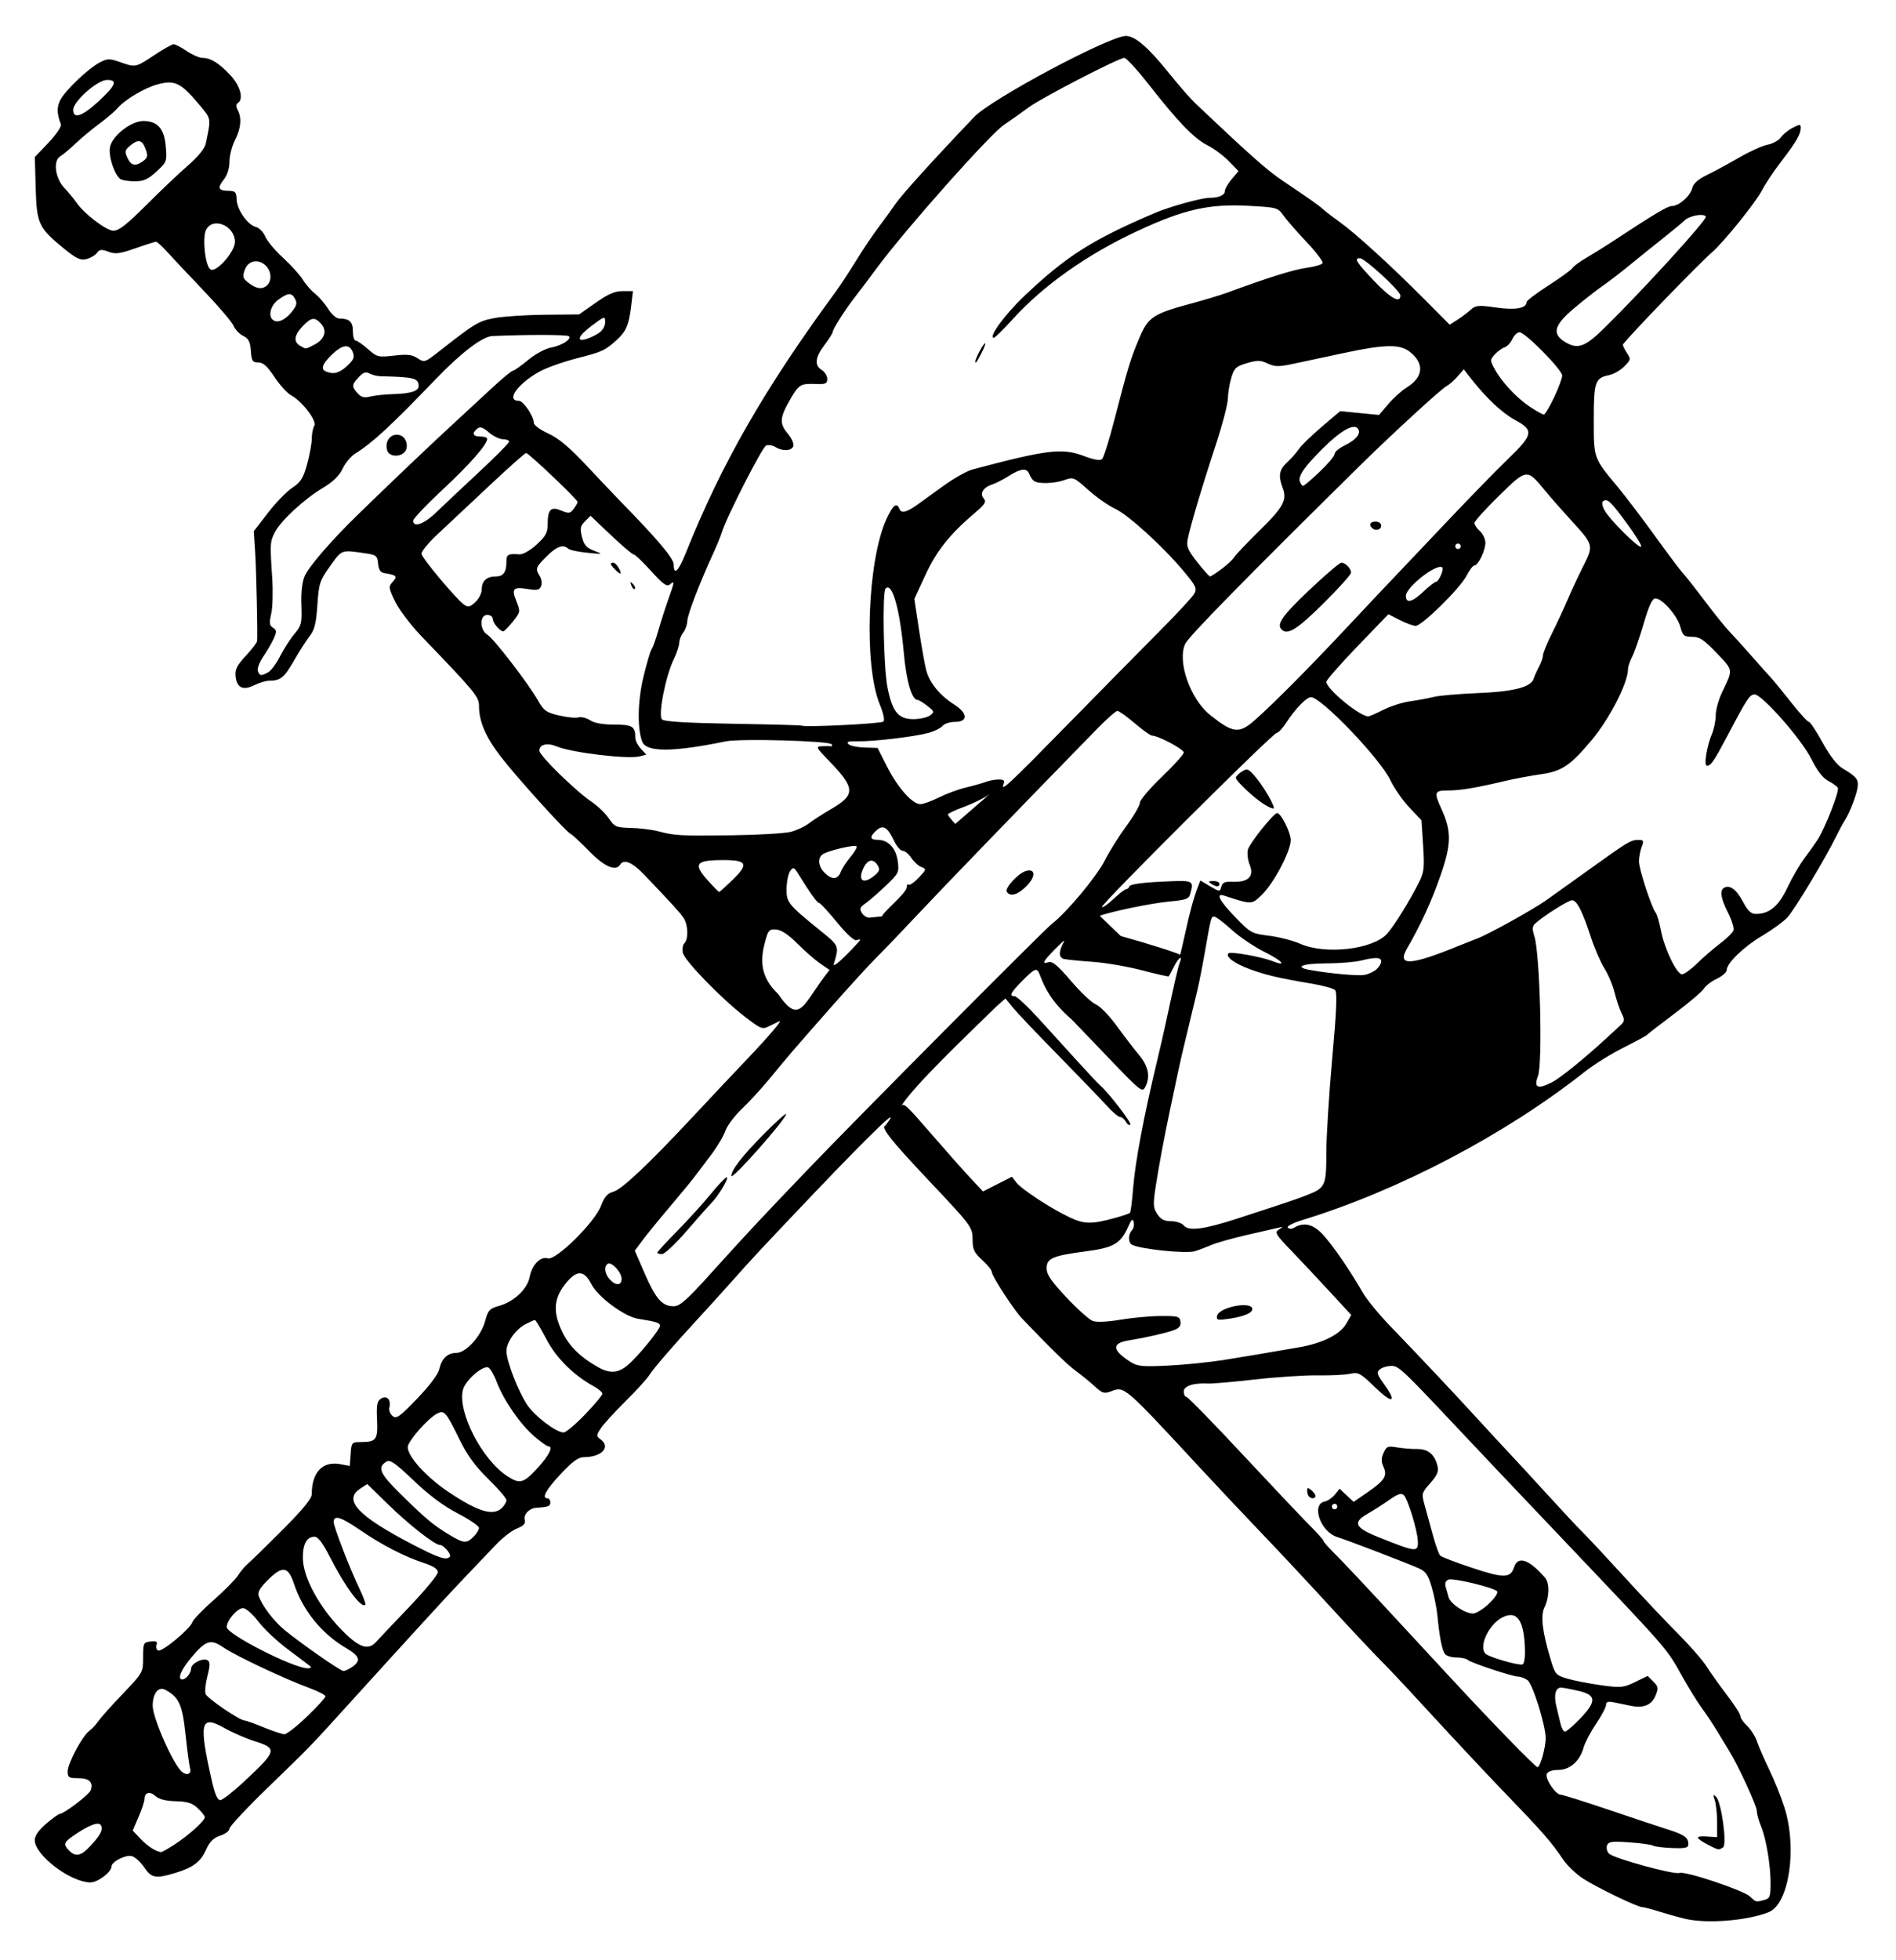 <?xml version="1.0" encoding="UTF-8" standalone="no"?>
<!DOCTYPE svg PUBLIC "-//W3C//DTD SVG 1.1//EN" "http://www.w3.org/Graphics/SVG/1.1/DTD/svg11.dtd">
<svg width="100%" height="100%" viewBox="0 0 271 280" version="1.1" xmlns="http://www.w3.org/2000/svg" xmlns:xlink="http://www.w3.org/1999/xlink" xml:space="preserve" xmlns:serif="http://www.serif.com/" style="fill-rule:evenodd;clip-rule:evenodd;stroke-linejoin:round;stroke-miterlimit:2;">
    <g id="g1" transform="matrix(3.642,0,0,3.642,-371.114,-367.261)">
        <path id="path4" d="M168.019,176.101C167.71,176.026 167.234,175.892 166.96,175.805C166.685,175.718 166.409,175.647 166.345,175.647C166.164,175.647 164.609,174.898 164.045,174.539C163.766,174.362 163.404,174.018 163.241,173.775C162.799,173.116 162.438,172.7 161.177,171.394C160.548,170.742 159.476,169.606 158.795,168.869C158.114,168.133 157.315,167.268 157.019,166.948C156.723,166.628 156.235,166.118 155.934,165.814C155.634,165.51 154.766,164.584 154.007,163.755C153.248,162.926 152.089,161.688 151.433,161.003C150.776,160.318 149.659,159.132 148.949,158.366C145.996,155.182 146.033,155.213 145.5,155.416C145.236,155.516 145.159,155.493 144.867,155.224C144.685,155.055 144.35,154.782 144.124,154.617C143.776,154.362 143.142,153.744 141.995,152.542C141.681,152.212 140.822,150.89 140.822,150.734C140.822,150.664 140.653,150.452 140.446,150.264C140.133,149.979 140.069,149.847 140.069,149.482C140.069,148.973 140.048,148.944 138.282,147.074C136.837,145.543 136.452,145.051 136.649,144.987C137.681,143.639 134.527,146.928 133.827,147.663C131.634,149.971 131.523,150.089 130.599,151.125C130.214,151.556 129.674,152.153 129.398,152.451C128.358,153.576 127.55,154.509 127.388,154.769C127.296,154.917 126.871,155.384 126.444,155.807C126.017,156.229 125.582,156.707 125.476,156.869C125.295,157.144 125.295,157.171 125.466,157.296C125.883,157.601 125.513,157.997 124.809,157.997C124.597,157.997 124.361,158.17 123.902,158.66C123.318,159.284 123.141,159.612 123.388,159.612C123.447,159.612 123.496,159.684 123.496,159.773C123.496,159.923 123.421,159.951 122.943,159.983C122.667,160.002 122.437,160.246 122.493,160.46C122.53,160.603 122.448,160.692 122.186,160.796C121.989,160.873 121.618,161.159 121.362,161.431C121.105,161.703 120.57,162.265 120.172,162.679C119.535,163.341 118.415,164.563 115.291,168.004C114.042,169.379 114.07,169.35 112.431,170.937C111.591,171.749 110.904,172.484 110.904,172.57C110.904,172.655 110.741,172.778 110.542,172.844C110.278,172.931 110.129,173.078 109.989,173.388C109.769,173.876 109.482,174.092 108.771,174.308C108.009,174.539 107.841,174.509 107.555,174.084C107.414,173.875 107.194,173.677 107.067,173.644C106.83,173.583 106.276,173.867 106.276,174.05C106.276,174.27 105.736,174.678 105.447,174.677C104.666,174.674 103.263,173.609 103.263,173.019C103.263,172.846 103.415,172.628 103.713,172.373C103.96,172.161 104.202,171.988 104.251,171.988C104.405,171.988 105.392,171.236 105.455,171.071C105.575,170.758 105.406,170.589 104.974,170.589C104.598,170.589 104.555,170.561 104.555,170.318C104.555,170.008 105.133,168.929 105.405,168.731C105.506,168.658 105.662,168.49 105.753,168.357C105.844,168.225 106.277,167.74 106.716,167.281C107.51,166.45 107.514,166.443 107.514,165.854C107.514,165.288 107.527,165.26 107.809,165.228C108.032,165.202 108.09,165.233 108.044,165.351C108.011,165.438 108.036,165.541 108.1,165.581C108.236,165.665 109.362,164.736 109.447,164.469C109.478,164.369 109.856,163.978 110.285,163.601C110.714,163.223 111.144,162.789 111.24,162.635C111.336,162.482 111.506,162.28 111.617,162.186C111.728,162.093 112.339,161.496 112.976,160.859C113.773,160.061 114.133,159.624 114.133,159.455C114.133,158.588 114.556,158.141 115.254,158.272L115.626,158.342L115.66,157.874C115.692,157.417 115.702,157.406 116.07,157.404C116.666,157.402 116.731,157.31 116.695,156.522C116.668,155.944 116.695,155.799 116.853,155.698C117.079,155.554 117.258,155.75 117.179,156.053C117.153,156.154 117.209,156.302 117.304,156.381C117.456,156.506 117.578,156.42 118.272,155.698C118.75,155.202 119.095,154.743 119.138,154.55C119.23,154.132 119.462,153.908 119.805,153.908C120.185,153.908 120.78,153.251 120.939,152.656C121.053,152.23 121.111,152.168 121.501,152.058C122.074,151.896 122.597,151.398 122.685,150.931C122.774,150.455 123.112,150.107 123.397,150.198C123.708,150.297 125.236,148.792 125.483,148.144C125.621,147.784 125.739,147.648 125.968,147.586C126.304,147.496 127.355,146.503 129.146,144.585C129.797,143.887 130.701,142.927 131.156,142.451C132.073,141.49 132.638,140.827 132.479,140.899C132.421,140.925 132.245,141.012 132.087,141.091C131.816,141.227 131.763,141.206 131.134,140.723C130.224,140.023 128.778,138.538 128.699,138.222C128.663,138.081 128.689,137.91 128.755,137.843C128.928,137.671 128.905,137.101 128.715,136.829C128.561,136.61 128.28,136.302 127.185,135.155C126.717,134.665 126.382,134.522 126.24,134.752C126.066,135.033 125.622,134.842 125.024,134.23C124.687,133.884 124.362,133.581 124.303,133.558C124.125,133.486 122.156,131.31 121.537,130.501C120.952,129.737 120.697,129.136 120.697,128.523C120.697,128.172 120.535,127.975 118.463,125.823C118.03,125.374 117.559,124.756 117.406,124.437C117.145,123.893 117.14,123.852 117.314,123.659C117.51,123.443 117.467,123.399 116.985,123.322C116.831,123.298 116.76,123.191 116.736,122.95C116.707,122.643 116.663,122.606 116.252,122.546C115.279,122.403 115.32,122.389 114.853,123.046C114.445,123.621 114.41,123.726 114.354,124.572C114.307,125.286 114.243,125.546 114.056,125.785C113.925,125.952 113.647,126.385 113.438,126.749C113.053,127.421 112.906,127.541 112.472,127.541C112.338,127.541 112.068,127.621 111.873,127.719C111.433,127.938 111.187,127.816 111.141,127.357C111.115,127.103 111.202,126.933 111.544,126.566C111.784,126.308 111.985,126.047 111.99,125.985C112.014,125.706 111.958,123.21 111.912,122.483L111.86,121.676L112.413,120.958C112.718,120.563 113.147,120.12 113.367,119.975C113.7,119.755 113.799,119.598 113.95,119.053C114.05,118.692 114.133,118.239 114.134,118.045C114.135,117.852 114.18,117.625 114.233,117.54C114.349,117.357 113.758,116.58 113.326,116.349C113.175,116.268 112.88,115.944 112.671,115.63C112.389,115.204 112.226,115.057 112.034,115.057C111.809,115.057 111.773,115.001 111.744,114.602C111.718,114.242 111.655,114.12 111.442,114.015C111.294,113.942 111.124,113.764 111.065,113.62C111.005,113.475 110.472,112.85 109.881,112.231C109.289,111.611 108.647,110.928 108.453,110.713C108.259,110.498 108.066,110.322 108.023,110.322C107.98,110.323 107.615,110.438 107.211,110.58C106.596,110.795 106.426,110.817 106.153,110.714C105.884,110.612 105.807,110.62 105.703,110.762C105.633,110.855 105.448,110.964 105.29,111.003C105.055,111.062 104.897,110.988 104.41,110.591C103.414,109.78 103.338,109.618 103.299,108.215L103.265,107.002L103.805,106.433C104.112,106.109 104.32,105.8 104.288,105.715C104.127,105.296 104.121,105.043 104.267,104.761C104.465,104.379 105.371,103.518 105.82,103.286C106.117,103.133 106.199,103.132 106.604,103.275C107.219,103.491 107.217,103.492 107.947,103.007C108.301,102.772 108.644,102.578 108.71,102.576C108.775,102.574 109.008,102.694 109.226,102.842C109.444,102.99 109.72,103.111 109.84,103.111C110.164,103.111 110.481,103.306 110.931,103.78C111.331,104.203 111.474,104.735 111.227,104.887C111.154,104.932 111.154,105.021 111.227,105.156C111.393,105.466 111.356,105.877 111.119,106.34C111.001,106.572 110.904,106.951 110.904,107.182C110.904,107.447 110.82,107.709 110.676,107.892C110.418,108.221 110.464,108.319 110.881,108.326C111.132,108.33 111.175,108.378 111.184,108.663C111.197,109.065 111.614,109.661 111.94,109.743C112.07,109.776 112.236,109.945 112.308,110.118C112.379,110.291 112.695,110.668 113.009,110.955C113.323,111.242 113.671,111.627 113.783,111.81C113.894,111.993 114.112,112.243 114.266,112.364C114.421,112.486 114.652,112.754 114.779,112.96C114.908,113.168 115.099,113.335 115.209,113.335C115.611,113.335 115.747,113.46 115.747,113.831C115.747,114.032 115.794,114.196 115.851,114.196C115.908,114.196 116.126,114.346 116.334,114.53C116.698,114.849 116.743,114.86 117.363,114.788C117.879,114.728 118.068,114.749 118.286,114.892C118.554,115.068 118.572,115.063 119.152,114.607C120.539,113.519 120.681,113.434 121.308,113.316C121.653,113.252 122.54,113.193 123.28,113.186L124.626,113.174L125.276,112.717C125.763,112.374 126.028,112.259 126.333,112.259L126.74,112.259L126.665,112.878C126.58,113.574 126.473,113.831 126.136,114.143C125.661,114.583 125.543,114.639 124.557,114.89C124.003,115.031 123.33,115.27 123.063,115.421C122.198,115.906 121.74,116.564 122.266,116.564C122.439,116.564 122.849,117.17 122.849,117.426C122.85,117.516 123.098,117.7 123.415,117.845C123.826,118.032 124.244,118.383 124.948,119.135C125.481,119.703 126.06,120.313 126.234,120.491C127.688,121.976 128.338,122.744 128.338,122.978C128.338,123.43 128.522,123.258 128.811,122.535C130.221,119.015 131.908,116.076 134.705,112.271C134.862,112.058 135.215,111.519 135.49,111.075C135.764,110.631 136.154,110.05 136.356,109.784C136.558,109.518 136.864,109.095 137.037,108.844C137.299,108.465 138.541,107.094 140.137,105.423C140.81,104.719 145.439,102.251 146.086,102.251C146.443,102.251 146.961,102.696 147.752,103.681C148.142,104.167 148.619,104.714 148.812,104.896C150.979,106.946 151.63,107.522 152.229,107.925C153.306,108.648 153.669,108.904 153.844,109.066C153.933,109.148 154.224,109.37 154.49,109.56C155.101,109.997 156.49,111.263 157.789,112.568L158.793,113.577L159.09,113.388C159.253,113.284 159.488,113.108 159.611,112.996C159.814,112.813 159.911,112.804 160.613,112.903C161.379,113.012 161.808,112.935 161.808,112.69C161.808,112.635 162.196,112.341 162.67,112.037C163.144,111.733 163.567,111.425 163.612,111.353C163.656,111.281 163.895,111.104 164.143,110.96C164.392,110.816 164.816,110.553 165.086,110.376C166.823,109.234 167.342,108.923 167.509,108.923C167.788,108.923 168.231,108.536 168.309,108.224C168.356,108.038 168.537,107.875 168.886,107.706C169.166,107.571 169.734,107.263 170.149,107.023C170.563,106.783 171.067,106.555 171.269,106.516C171.471,106.478 171.704,106.349 171.787,106.231C171.87,106.113 172.08,105.942 172.254,105.852C172.54,105.705 172.57,105.705 172.57,105.86C172.57,106.103 172.395,106.403 171.796,107.185C171.508,107.561 171.175,108.059 171.056,108.292C170.812,108.771 169.559,110.326 169.079,110.745C168.533,111.223 165.935,113.908 165.593,114.348C165.574,114.373 165.638,114.516 165.737,114.667C165.91,114.931 165.906,114.951 165.641,115.217C165.489,115.368 165.22,115.521 165.042,115.557C164.498,115.666 164.445,115.823 164.446,117.315C164.448,118.841 164.428,118.787 165.407,119.965C165.706,120.325 166.363,121.191 166.866,121.888C167.369,122.585 167.858,123.234 167.951,123.33C168.045,123.427 168.431,123.917 168.81,124.421C169.189,124.924 169.621,125.46 169.77,125.612C169.919,125.765 170.307,126.193 170.633,126.564C170.958,126.935 171.301,127.319 171.395,127.417C171.488,127.515 171.841,127.946 172.18,128.376C172.518,128.805 172.836,129.156 172.888,129.156C172.939,129.156 173.182,129.521 173.427,129.968C173.715,130.493 173.994,130.852 174.217,130.984C174.756,131.303 174.843,131.413 174.801,131.721C174.76,132.027 174.474,132.763 174.293,133.03C174.233,133.119 174.076,133.409 173.945,133.676C173.524,134.534 172.327,136.519 172.049,136.823C171.9,136.985 171.454,137.311 171.058,137.546C170.324,137.982 169.664,138.62 169.664,138.894C169.664,138.978 169.491,139.129 169.278,139.23C169.066,139.331 168.836,139.507 168.767,139.621C168.698,139.735 168.182,140.174 167.62,140.595C167.057,141.017 166.573,141.391 166.543,141.428C166.514,141.464 166.094,141.692 165.611,141.935C165.127,142.177 164.449,142.599 164.104,142.872C160.978,145.342 156.807,147.533 153.014,148.696C152.632,148.814 152.386,148.942 152.44,148.996C152.492,149.047 152.597,149.051 152.673,149.004C153.055,148.768 153.424,148.849 153.804,149.254C154.186,149.66 154.863,150.643 155.38,151.54C155.533,151.807 156.008,152.388 156.436,152.832C157.74,154.187 158.911,155.431 159.871,156.478C160.374,157.027 160.955,157.655 161.162,157.874C161.37,158.092 162.023,158.801 162.615,159.451C163.207,160.1 163.841,160.777 164.023,160.956C164.206,161.134 164.93,161.91 165.633,162.679C166.336,163.449 167.292,164.46 167.757,164.926C168.222,165.393 168.729,165.974 168.883,166.218C169.036,166.461 169.396,166.967 169.682,167.34C169.968,167.714 170.202,168.08 170.202,168.155C170.202,168.23 170.322,168.404 170.468,168.541C170.615,168.679 170.788,168.953 170.853,169.15C170.918,169.347 171.133,169.841 171.331,170.248C171.528,170.654 171.797,171.321 171.927,171.73C172.439,173.332 172.112,175.525 171.314,175.843C170.464,176.183 168.86,176.308 168.018,176.101L168.019,176.101ZM171.144,175.364C171.359,175.307 171.386,175.23 171.386,174.699C171.386,173.982 171.206,172.93 170.998,172.442C170.916,172.247 170.848,171.994 170.848,171.879C170.848,171.678 170.108,170.073 169.757,169.513C169.665,169.365 169.458,169.026 169.299,168.759C169.14,168.493 168.867,168.081 168.692,167.845C168.517,167.608 168.172,167.051 167.925,166.607C167.308,165.499 167.384,165.588 163.863,161.881C160.712,158.564 160.124,157.943 159.314,157.083C156.904,154.52 156.797,154.419 156.502,154.419C156.343,154.419 156.141,154.479 156.053,154.552C155.914,154.667 155.937,154.746 156.226,155.148C156.741,155.865 156.546,155.919 155.856,155.25C155.285,154.697 155.204,154.653 154.888,154.725C154.699,154.768 154.132,154.796 153.629,154.788C153.126,154.78 152.012,154.852 151.154,154.949C150.296,155.046 149.472,155.118 149.324,155.11C148.745,155.077 148.356,155.202 148.356,155.419C148.356,155.535 148.401,155.63 148.456,155.63C148.511,155.63 149.492,156.633 150.635,157.859C151.779,159.085 152.969,160.343 153.279,160.655C153.59,160.966 153.844,161.25 153.844,161.285C153.844,161.32 154.002,161.504 154.194,161.695C154.629,162.127 155.426,162.975 157.342,165.047C159.603,167.491 159.836,167.74 161.046,168.995C161.663,169.635 162.2,170.159 162.24,170.159C162.345,170.159 162.562,169.38 162.559,169.016C162.555,168.504 162.05,166.893 161.848,166.745C161.744,166.669 161.584,166.607 161.492,166.607C161.264,166.607 159.627,166.065 159.5,165.948C159.444,165.896 159.244,165.854 159.056,165.854C158.868,165.854 158.666,165.793 158.608,165.719C158.494,165.575 158.388,165.036 158.31,164.209C158.283,163.926 158.183,163.427 158.088,163.1C157.946,162.611 157.855,162.478 157.575,162.355C157.056,162.127 154.81,161.266 154.371,161.127C153.72,160.921 153.346,159.84 153.89,159.736C154.004,159.714 154.182,159.592 154.285,159.466L154.472,159.235L155.022,159.751L155.553,159.385C156.238,158.915 156.355,158.731 156.194,158.377C156.1,158.171 156.101,158.038 156.198,157.825C156.312,157.573 156.367,157.551 156.726,157.614C156.947,157.652 157.301,157.681 157.513,157.678C157.94,157.672 158.198,157.884 158.311,158.334C158.367,158.558 158.308,158.7 158.03,159.016C157.683,159.412 157.681,159.421 157.82,159.917C157.897,160.193 158.043,160.722 158.143,161.093C158.243,161.464 158.37,161.81 158.425,161.863C158.481,161.915 159.05,162.132 159.691,162.345C160.916,162.752 161.183,162.747 161.321,162.312C161.467,161.853 161.909,162.004 162.535,162.726C162.714,162.933 162.705,163.486 162.518,163.873C162.351,164.216 162.423,164.829 162.762,165.958C162.93,166.518 162.963,166.555 163.423,166.688C163.689,166.766 164.282,166.881 164.74,166.944C165.511,167.05 165.608,167.041 166.068,166.818L166.563,166.579L166.785,166.8C166.983,166.999 166.992,167.057 166.869,167.354C166.717,167.722 166.398,167.852 165.897,167.749C165.72,167.713 165.43,167.654 165.252,167.617C165.007,167.567 164.929,167.59 164.929,167.714C164.929,167.804 164.754,168.136 164.539,168.453C164.324,168.769 164.102,169.192 164.046,169.392C163.894,169.928 163.508,170.266 163.048,170.266C162.809,170.266 162.64,170.326 162.602,170.424C162.531,170.61 162.947,171.235 163.143,171.235C163.218,171.235 164.074,171.504 165.046,171.833C166.018,172.162 167.055,172.507 167.351,172.6C167.988,172.799 168.158,172.919 168.158,173.167C168.158,173.323 168.06,173.348 167.522,173.328C167.173,173.315 166.835,173.273 166.773,173.234C166.71,173.196 166.294,173.138 165.848,173.106C165.158,173.056 165.027,173.074 164.968,173.225C164.931,173.324 164.967,173.47 165.049,173.551C165.239,173.738 167.605,174.385 167.81,174.306C168.03,174.221 170.323,174.987 170.577,175.229C170.813,175.455 170.808,175.454 171.144,175.364ZM168.965,173.218C168.431,172.941 168.403,172.848 168.864,172.877L169.288,172.903L169.287,172.311C169.287,171.985 169.245,171.598 169.194,171.45C169.117,171.226 169.126,171.204 169.248,171.32C169.456,171.518 169.687,173.199 169.521,173.304C169.351,173.412 169.334,173.41 168.965,173.218ZM153.27,159.54C153.231,159.501 153.199,159.398 153.199,159.312C153.199,159.185 153.229,159.18 153.36,159.289C153.449,159.363 153.522,159.465 153.522,159.517C153.522,159.629 153.373,159.642 153.27,159.54ZM105.432,173.262C105.848,172.817 105.958,172.599 105.853,172.429C105.76,172.28 105.353,172.442 104.743,172.871C104.402,173.111 104.382,173.199 104.616,173.433C104.868,173.685 105.078,173.641 105.432,173.262ZM108.758,173.184C109.307,172.827 109.936,172.26 109.936,172.12C109.936,172.068 109.812,171.909 109.66,171.767C109.444,171.564 109.257,171.505 108.797,171.493C108.406,171.483 108.139,171.416 108.003,171.292C107.78,171.091 107.568,171.148 107.568,171.409C107.568,171.499 107.464,171.813 107.337,172.108L107.107,172.644L107.418,172.973C107.686,173.256 108.009,173.464 108.219,173.488C108.252,173.492 108.494,173.355 108.758,173.184ZM111.473,170.726C112.771,169.516 112.796,169.424 111.901,169.142C111.561,169.035 111.025,168.802 110.709,168.623C109.761,168.088 109.691,168.389 110.219,170.724C110.33,171.213 110.434,171.45 110.54,171.45C110.627,171.45 111.047,171.124 111.473,170.726ZM109.353,170.176C109.324,170.078 109.246,169.489 109.179,168.867C109.055,167.7 108.925,167.413 108.384,167.122C108.116,166.977 107.891,167.262 107.891,167.744C107.891,168.235 108.713,170.087 109.045,170.343C109.255,170.506 109.424,170.415 109.353,170.176ZM113.947,168.171C114.345,167.789 114.671,167.432 114.671,167.379C114.671,167.325 114.378,167.175 114.02,167.044C113.087,166.704 111.135,165.782 110.669,165.462C110.169,165.117 109.98,165.175 109.412,165.849C109.002,166.336 108.844,166.715 109.053,166.715C109.196,166.715 109.397,166.467 109.398,166.29C109.399,166.087 109.866,165.852 110.047,165.964C110.148,166.026 110.147,166.162 110.04,166.581C109.964,166.876 109.931,167.194 109.967,167.286C110.033,167.459 111.302,168.322 111.496,168.327C111.556,168.328 111.895,168.45 112.25,168.596C112.605,168.742 112.969,168.863 113.06,168.865C113.15,168.866 113.549,168.554 113.947,168.171ZM163.909,168.256C164.566,167.57 164.552,167.327 163.845,167.164C163.544,167.094 163.235,167.037 163.157,167.037C162.943,167.037 162.871,167.338 162.98,167.775C163.034,167.991 163.108,168.301 163.145,168.463C163.181,168.626 163.26,168.759 163.319,168.759C163.378,168.759 163.643,168.533 163.909,168.256ZM115.723,166.224C116.078,165.975 116.018,165.799 115.466,165.476C114.526,164.925 113.778,164.001 113.44,162.975C113.209,162.271 112.986,162.24 112.397,162.829C112.091,163.135 111.998,163.301 112.052,163.448C112.205,163.857 112.65,164.438 113.082,164.79C113.743,165.329 115.246,166.375 115.373,166.384C115.434,166.388 115.592,166.316 115.723,166.224ZM114.074,166.198C114.017,166.151 113.627,165.855 113.205,165.542C112.784,165.229 112.258,164.735 112.037,164.444C111.815,164.153 111.547,163.917 111.438,163.917C111.212,163.917 110.797,164.4 110.797,164.663C110.797,164.94 113.396,166.266 113.966,166.279C114.084,166.282 114.131,166.246 114.074,166.198ZM161.747,165.628C161.728,164.405 161.446,163.98 160.857,164.284C160.309,164.568 159.906,165.463 160.212,165.717C160.376,165.853 161.482,166.17 161.647,166.129C161.706,166.114 161.751,165.888 161.747,165.628ZM116.667,165.235C116.759,165.131 117.34,164.517 117.959,163.871C118.577,163.224 119.083,162.612 119.083,162.511C119.083,162.385 118.908,162.27 118.524,162.144C117.763,161.895 116.892,161.445 116.032,160.857C115.275,160.338 114.994,160.252 114.994,160.54C114.994,160.734 115.633,162.381 116.03,163.209C116.169,163.5 116.261,163.761 116.233,163.789C116.079,163.943 115.436,163.072 114.838,161.899C114.566,161.364 114.38,161.118 114.246,161.118C113.931,161.118 113.773,161.416 113.786,161.985C113.802,162.716 114.412,163.847 115.266,164.732C115.98,165.471 116.343,165.601 116.667,165.235ZM160.336,163.74C160.568,163.521 160.707,163.31 160.654,163.257C160.501,163.105 158.932,162.728 158.745,162.8C158.639,162.841 158.595,162.943 158.63,163.068C158.662,163.18 158.716,163.371 158.751,163.494C158.824,163.752 159.396,164.131 159.71,164.13C159.828,164.13 160.11,163.955 160.336,163.74ZM119.55,161.907C119.633,161.824 119.315,161.441 119.162,161.441C118.962,161.441 117.945,160.645 117.132,159.852L116.312,159.051L116.029,159.236C115.358,159.676 115.951,160.309 118.061,161.406C119.115,161.955 119.405,162.052 119.55,161.907ZM157.541,161.27C157.518,160.844 157.15,159.646 156.994,159.489C156.896,159.391 156.763,159.434 156.419,159.675C156.173,159.848 155.796,160.089 155.581,160.211C154.972,160.557 155.064,160.761 155.997,161.135C157.502,161.737 157.566,161.742 157.541,161.27ZM120.482,161.118C120.601,161 120.697,160.843 120.696,160.769C120.696,160.695 120.321,160.44 119.864,160.204C119.308,159.916 118.736,159.49 118.136,158.917C117.395,158.211 117.208,158.081 117.058,158.176C116.7,158.401 116.803,158.639 117.599,159.423C118.586,160.397 118.904,160.663 119.514,161.031C120.101,161.385 120.206,161.394 120.482,161.118ZM121.605,159.981C121.698,159.888 121.774,159.753 121.774,159.682C121.774,159.61 121.454,159.238 121.063,158.855C120.55,158.353 120.236,157.924 119.939,157.316C119.397,156.211 119.336,156.141 119.045,156.293C118.684,156.482 117.899,157.379 117.899,157.603C117.899,157.974 118.644,158.791 119.507,159.367C120.68,160.15 121.264,160.321 121.605,159.981ZM154.382,159.935C154.382,159.875 154.334,159.827 154.275,159.827C154.216,159.827 154.167,159.875 154.167,159.935C154.167,159.994 154.216,160.042 154.275,160.042C154.334,160.042 154.382,159.994 154.382,159.935ZM122.995,158.423C123.455,157.924 123.627,157.567 123.407,157.567C123.359,157.567 123.115,157.392 122.865,157.179C122.317,156.709 121.664,155.765 121.395,155.054C121.287,154.767 121.136,154.509 121.061,154.48C120.837,154.394 120.167,154.98 120.07,155.347C119.84,156.21 120.816,158.107 121.82,158.751C122.305,159.061 122.443,159.023 122.995,158.423ZM124.86,156.321C125.234,155.932 125.54,155.567 125.54,155.509C125.54,155.452 125.39,155.322 125.206,155.221C124.406,154.782 123.731,154.112 123.34,153.366C123.123,152.954 122.922,152.617 122.893,152.617C122.863,152.617 122.7,152.688 122.53,152.776C122.133,152.982 121.774,153.488 121.774,153.841C121.774,154.222 122.231,155.405 122.585,155.94C122.883,156.389 123.724,157.029 124.018,157.029C124.107,157.029 124.486,156.711 124.86,156.321ZM126.528,154.393C126.928,154.057 127.8,152.992 127.8,152.841C127.8,152.729 127.655,152.683 126.939,152.569C126.401,152.483 125.362,151.712 125.104,151.207C124.814,150.637 124.512,150.645 124.057,151.237C123.619,151.807 123.599,152.349 123.985,153.125C124.252,153.66 124.699,154.094 125.372,154.468C125.834,154.726 126.157,154.705 126.528,154.393ZM149.97,154.178C150.942,154.02 151.239,153.97 152.876,153.689C153.799,153.53 154.491,153.184 154.734,152.76L154.93,152.42L154.102,151.523C153.647,151.029 152.964,150.303 152.585,149.908C151.96,149.259 151.913,149.179 152.089,149.069C152.27,148.956 152.269,148.951 152.069,148.998C151.95,149.025 151.394,149.153 150.833,149.281C150.271,149.409 149.642,149.587 149.434,149.677C149.225,149.766 148.934,149.876 148.786,149.92C148.431,150.026 146.593,149.831 146.313,149.658C146.168,149.569 146.173,149.246 146.321,149.098C146.385,149.033 146.417,148.89 146.391,148.781C146.353,148.623 146.307,148.661 146.175,148.957C145.879,149.619 145.604,149.781 144.535,149.921C143.21,150.094 142.974,150.195 142.974,150.59C142.974,150.834 143.152,151.095 143.754,151.734C144.182,152.19 144.646,152.604 144.785,152.655C144.938,152.712 145.358,152.693 145.862,152.607C146.316,152.53 147.026,152.464 147.441,152.461C148.127,152.456 148.197,152.475 148.226,152.682C148.25,152.847 148.177,152.938 147.957,153.018C147.642,153.133 146.861,153.31 146.18,153.421C145.52,153.528 145.546,153.803 146.257,154.257C146.542,154.438 146.719,154.456 147.763,154.404C148.415,154.372 149.407,154.27 149.97,154.178ZM149.664,152.454C149.731,152.11 151.046,151.859 151.046,152.19C151.046,152.342 150.714,152.481 150.148,152.566C149.684,152.635 149.63,152.623 149.664,152.454ZM129.822,150.76C131.158,149.28 131.66,148.742 133.538,146.78C135.504,144.726 142.874,137.312 143.195,137.065C143.766,136.627 144.942,135.216 145.257,134.59C145.437,134.235 145.82,133.624 146.109,133.232C146.397,132.84 146.634,132.433 146.634,132.328C146.634,132.224 147.021,131.767 147.495,131.314C147.968,130.861 148.356,130.43 148.356,130.356C148.356,130.229 147.355,129.697 147.112,129.695C147.049,129.694 146.742,129.476 146.43,129.209C146.118,128.943 145.813,128.725 145.752,128.725C145.692,128.725 145.345,129.03 144.981,129.402C141.935,132.52 138.856,135.706 137.917,136.708C137.295,137.371 136.563,138.135 136.29,138.404C136.017,138.674 135.194,139.576 134.46,140.408C133.037,142.024 132.885,142.2 132.061,143.2C131.769,143.555 131.296,144.067 131.011,144.338C130.726,144.609 130.436,144.996 130.366,145.199C130.296,145.402 130.041,145.829 129.8,146.148C129.558,146.467 129.266,146.854 129.149,147.009C129.033,147.163 128.597,147.691 128.181,148.183C127.764,148.674 127.286,149.261 127.117,149.487L126.811,149.898L127.203,150.8C127.634,151.791 127.888,152.078 128.336,152.078C128.579,152.078 128.848,151.84 129.822,150.76ZM127.693,149.977C127.693,149.946 128.044,149.564 128.473,149.128C128.902,148.693 129.495,148.04 129.791,147.678C130.086,147.316 130.369,147.02 130.418,147.02C130.533,147.02 130.09,147.755 129.798,148.051C129.676,148.175 129.237,148.669 128.823,149.151C128.408,149.632 127.985,150.028 127.881,150.03C127.778,150.032 127.693,150.008 127.693,149.977ZM130.601,146.966C130.597,146.736 131.031,146.177 131.873,145.327C132.356,144.84 132.751,144.485 132.751,144.538C132.751,144.733 130.605,147.157 130.601,146.966ZM141.409,135.819C141.323,135.681 141.848,135.105 142.146,135.01C142.534,134.887 142.562,135.208 142.196,135.585C141.853,135.939 141.541,136.032 141.409,135.819ZM126.294,151.002C126.294,150.748 125.901,150.321 125.752,150.413C125.593,150.511 125.628,150.802 125.826,151.021C126.061,151.28 126.294,151.271 126.294,151.002ZM150.454,148.64C152.561,147.954 152.837,147.86 153.252,147.693C153.91,147.428 153.952,147.329 153.951,146.058C153.951,145.433 154.055,143.769 154.182,142.36C154.353,140.473 154.382,139.766 154.293,139.678C154.227,139.611 153.821,139.498 153.39,139.426C152.08,139.206 151.55,139.081 150.918,138.844C150.324,138.622 149.983,138.362 150.113,138.232C150.191,138.154 151.401,138.369 151.83,138.538C152.44,138.777 152.224,138.524 151.521,138.178C151.122,137.98 150.542,137.589 150.233,137.308C149.924,137.026 149.618,136.796 149.553,136.796C149.427,136.796 149.427,136.797 149.173,138.249C149.08,138.782 148.95,139.436 148.885,139.702C148.819,139.969 148.702,140.453 148.625,140.778C148.548,141.104 148.426,141.612 148.354,141.908C148.238,142.388 148.104,143.001 147.814,144.384C147.579,145.503 147.372,146.609 147.258,147.358C147.146,148.088 147.152,148.212 147.316,148.461C147.454,148.672 147.59,148.742 147.861,148.742C148.061,148.742 148.286,148.819 148.365,148.915C148.552,149.14 149.162,149.06 150.454,148.64ZM145.687,148.606C145.965,148.529 146.216,148.443 146.244,148.414C146.272,148.386 146.326,147.976 146.363,147.503C146.45,146.405 146.774,144.682 147.336,142.339C147.436,141.925 147.58,141.295 147.656,140.94C148.009,139.303 148.132,138.774 148.199,138.599C148.323,138.276 148.155,138.393 147.968,138.76C147.87,138.953 147.78,139.123 147.767,139.138C147.754,139.154 147.281,139.047 146.717,138.9C146.152,138.753 145.285,138.604 144.79,138.569C144.295,138.534 143.781,138.483 143.647,138.456C143.123,138.276 144.175,137.21 143.298,138.075C142.823,138.565 142.772,138.671 143.058,138.58C143.2,138.535 143.427,138.728 143.929,139.317C144.302,139.755 144.742,140.17 144.905,140.237C145.069,140.305 145.438,140.685 145.725,141.081C146.012,141.477 146.407,141.991 146.602,142.224C146.974,142.667 147.053,143.088 146.839,143.488C146.73,143.691 146.637,143.619 145.6,142.539C144.984,141.896 144.246,141.128 143.962,140.832C142.252,139.367 143,138.371 142.168,139.164C141.56,139.764 141.469,139.917 141.72,139.917C141.799,139.917 142.223,140.312 142.661,140.793C143.1,141.275 143.794,142.038 144.203,142.488C144.613,142.939 145.004,143.356 145.074,143.415C145.402,143.694 146.323,144.891 146.259,144.955C146.22,144.995 146.14,144.943 146.082,144.84C146.025,144.737 145.922,144.653 145.855,144.653C145.787,144.653 145.546,144.447 145.318,144.195C145.091,143.944 144.239,143.06 143.426,142.231C142.612,141.403 141.814,140.563 141.652,140.365L141.358,140.005L141.009,140.313C139.947,141.354 137.698,143.479 137.253,144.252C137.361,144.077 137.419,144.13 138.525,145.406C139.063,146.027 139.722,146.77 139.99,147.055L140.476,147.574L141.612,146.998L141.782,147.22C141.991,147.491 143.16,148.255 143.89,148.597C144.461,148.864 144.753,148.866 145.687,148.606ZM162.809,143.292C163.124,143.13 164.068,142.368 164.875,141.625C165.053,141.462 165.308,141.228 165.442,141.105C165.665,140.902 165.673,140.857 165.539,140.588C165.458,140.426 165.334,140.061 165.264,139.775C165.195,139.49 165.014,139.061 164.864,138.823C164.714,138.585 164.472,138.028 164.328,137.584C163.998,136.574 163.781,136.151 163.593,136.151C163.451,136.151 162.444,136.789 162.146,137.068C162.031,137.175 162.025,137.283 162.116,137.566C162.336,138.246 162.446,142.568 162.256,143.054C162.08,143.505 162.251,143.579 162.809,143.292ZM134.454,138.887L134.092,138.638C133.892,138.501 133.489,138.15 133.196,137.857C132.838,137.498 132.564,137.317 132.358,137.302C132.071,137.282 132.042,137.319 131.897,137.89C131.694,138.691 131.856,139.275 132.433,139.826C133.319,141.117 133.406,140.194 134.454,138.887ZM155.916,138.864C156.02,138.774 156.104,138.635 156.104,138.555C156.104,138.385 155.888,138.376 155.297,138.522C155.061,138.58 154.443,138.629 153.925,138.63C152.989,138.632 152.664,138.776 153.333,138.892C154.15,139.034 155.209,139.128 155.459,139.079C155.607,139.051 155.812,138.954 155.916,138.864ZM168.509,138.623C168.752,138.385 169.159,138.034 169.413,137.843C169.667,137.652 169.899,137.423 169.93,137.334C169.96,137.245 169.864,136.934 169.717,136.643C169.432,136.079 169.382,135.775 169.558,135.666C169.775,135.531 170.047,135.729 170.298,136.203C170.494,136.574 170.617,136.689 170.815,136.689C171.339,136.689 171.7,136.386 172.044,135.658C172.226,135.272 172.529,134.753 172.716,134.504C172.903,134.256 173.135,133.929 173.231,133.78C173.532,133.309 174.097,131.858 174.025,131.741C173.987,131.679 173.815,131.557 173.644,131.468C173.439,131.362 173.214,131.069 172.985,130.61C172.602,129.84 171.052,128.079 170.759,128.08C170.568,128.081 170.461,128.243 169.696,129.694C169.165,130.699 169.043,130.877 168.889,130.877C168.76,130.877 168.878,130.121 169.085,129.627C169.167,129.431 169.234,129.099 169.234,128.889C169.234,128.68 169.347,128.275 169.485,127.989C169.921,127.085 169.929,127.146 169.271,126.457C168.769,125.93 168.601,125.819 168.308,125.819C167.99,125.819 167.941,125.777 167.844,125.425C167.722,124.984 167.132,124.313 166.867,124.313C166.743,124.313 166.614,124.589 166.403,125.308C166.243,125.856 166.039,126.441 165.951,126.608C165.862,126.776 165.79,126.994 165.79,127.092C165.79,127.623 165.068,129.031 164.368,129.867C163.531,130.867 163.191,131.096 162.377,131.21C161.976,131.267 161.356,131.382 161.001,131.466C159.815,131.746 159.219,131.846 158.736,131.846C158.187,131.846 158.166,131.905 158.471,132.577C158.87,133.456 158.862,133.948 158.428,135.193C158.075,136.206 157.666,137.097 157.112,138.056C156.714,138.747 157.262,138.713 159.172,137.93C159.349,137.857 159.664,137.733 159.871,137.654C160.332,137.479 162.041,136.532 162.575,136.156C162.789,136.005 163.538,135.47 164.239,134.967C165.796,133.849 165.891,133.792 166.191,133.787C166.404,133.784 166.419,133.814 166.326,134.059C166.268,134.211 166.221,134.469 166.221,134.633C166.221,134.935 166.71,136.43 166.88,136.646C166.932,136.711 167.022,137.021 167.082,137.335C167.218,138.051 167.701,139.056 167.91,139.056C167.996,139.056 168.266,138.862 168.509,138.623ZM135.657,137.707C135.657,137.683 135.591,137.689 135.512,137.72C135.424,137.753 135.121,137.475 134.746,137.017C134.405,136.6 134.089,136.258 134.045,136.258C133.969,136.258 133.683,135.86 133.238,135.137C133.063,134.851 133.032,134.839 132.911,135.004C132.838,135.104 132.774,135.408 132.768,135.68C132.757,136.236 132.813,136.307 134.079,137.332C134.843,137.952 134.836,137.934 134.62,138.66C134.587,138.768 134.808,138.607 135.109,138.302C135.41,137.998 135.657,137.73 135.657,137.707ZM148.407,137.469C148.591,136.619 148.738,136.08 148.91,135.63L149.006,135.378L149.39,135.605C149.768,135.828 149.775,135.829 149.829,135.621C149.873,135.452 149.97,135.413 150.304,135.426C150.892,135.45 151.127,135.205 150.943,134.761C150.868,134.58 150.837,134.312 150.874,134.164C150.932,133.933 151.822,132.809 152.006,132.735C152.141,132.68 152.553,133.476 152.553,133.793C152.553,134.231 151.892,135.481 151.418,135.941C151.017,136.329 151.031,136.328 149.943,135.972C149.591,135.857 149.75,136.168 150.376,136.815C150.974,137.434 151.022,137.46 151.704,137.545C152.093,137.593 152.643,137.735 152.926,137.86C153.915,138.298 155.777,138.083 156.335,137.467C156.613,137.159 157.213,136.192 157.592,135.44C157.787,135.054 157.806,134.874 157.75,134.008L157.686,133.018L157.209,132.513C156.946,132.235 156.61,131.751 156.462,131.438C156.067,130.604 153.752,128.187 153.348,128.187C153.174,128.187 152.727,128.647 152.381,129.182C152.237,129.404 152.069,129.586 152.006,129.586C151.855,129.586 145.069,136.343 145.144,136.418C145.176,136.45 145.382,136.306 145.603,136.098C145.823,135.89 146.044,135.72 146.094,135.72C146.144,135.72 146.203,135.666 146.225,135.601C146.25,135.527 146.731,135.459 147.472,135.424C148.76,135.363 148.757,135.362 148.613,135.899C148.56,136.1 148.447,136.141 147.781,136.203C147.076,136.27 145.5,136.594 145.058,136.764L145.884,137.556C146.868,137.826 148.115,138.22 148.21,138.291C148.219,138.298 148.308,137.928 148.407,137.469ZM149.432,135.505C149.301,135.421 149.317,135.4 149.513,135.399C149.646,135.398 149.755,135.446 149.755,135.505C149.755,135.64 149.641,135.64 149.432,135.505ZM151.525,132.398C151.129,132.157 150.401,131.477 150.401,131.348C150.401,131.295 150.506,131.186 150.635,131.106C150.849,130.972 150.895,130.99 151.176,131.322C151.501,131.706 151.949,132.486 151.883,132.552C151.861,132.574 151.7,132.504 151.525,132.398ZM136.518,136.785C136.518,136.646 137.486,135.87 137.486,135.635C137.486,135.544 137.518,135.501 137.557,135.539C137.595,135.578 137.773,135.457 137.951,135.27C138.258,134.949 138.264,134.927 138.062,134.852C137.944,134.808 137.765,134.647 137.665,134.493C137.564,134.339 137.412,134.214 137.327,134.214C137.243,134.214 137.094,134.046 136.997,133.842C136.732,133.283 136.558,133.175 136.3,133.408C136.017,133.664 136.031,133.783 136.344,133.783C136.756,133.783 137.062,134.109 137.131,134.619C137.189,135.058 137.17,135.098 136.657,135.587C136.363,135.867 136.006,136.178 135.863,136.276C135.647,136.425 135.624,136.489 135.725,136.653C135.793,136.761 135.926,136.843 136.021,136.835L136.518,136.785ZM130.66,135.342C131.315,134.705 131.216,134.56 130.142,134.578C129.191,134.593 129.107,134.744 129.69,135.39C129.907,135.631 130.102,135.828 130.123,135.828C130.143,135.828 130.385,135.609 130.66,135.342ZM136.21,135.189C136.417,135.019 136.442,134.944 136.344,134.785C136.173,134.505 135.95,134.545 135.787,134.887C135.549,135.382 135.776,135.545 136.21,135.189ZM134.895,135.042C134.947,134.905 135.122,134.637 135.283,134.445C135.444,134.254 135.548,134.069 135.515,134.036C135.439,133.96 134.36,134.217 134.177,134.355C133.977,134.504 134.014,134.831 134.258,135.074C134.542,135.359 134.779,135.347 134.895,135.041L134.895,135.042ZM140.731,131.995C140.542,132.135 140.097,132.355 139.744,132.484C139.39,132.613 139.1,132.749 139.1,132.787C139.1,132.825 139.231,132.992 139.39,133.158L140.731,131.995ZM132.945,133.466C133.178,133.403 133.486,133.259 133.63,133.147C133.773,133.034 134.191,132.765 134.558,132.55C135.476,132.012 135.458,131.74 134.437,130.689C133.921,130.158 133.904,130.123 134.154,130.111C134.3,130.104 134.459,130.105 134.508,130.114C134.557,130.122 134.57,130.087 134.539,130.036C134.455,129.9 130.956,129.802 130.383,129.92C128.306,130.346 127.266,130.351 127.104,129.934C126.902,129.414 126.923,128.323 127.153,127.38C127.282,126.847 127.426,126.363 127.472,126.304C127.518,126.245 127.639,125.906 127.741,125.551C127.844,125.195 128.02,124.646 128.133,124.33C128.378,123.644 128.382,123.604 128.189,123.765C128.069,123.864 127.922,123.76 127.452,123.24C127.129,122.883 126.821,122.59 126.768,122.589C126.714,122.588 126.311,122.245 125.872,121.829L125.074,121.072L124.857,121.29C124.672,121.474 124.655,121.567 124.74,121.906C124.82,122.223 124.917,122.333 125.218,122.445C125.58,122.581 125.57,122.584 124.949,122.522C124.593,122.487 124.257,122.416 124.201,122.363C124.004,122.18 123.743,122.271 123.352,122.663C122.918,123.097 122.9,123.148 123.082,123.439C123.151,123.549 123.174,123.724 123.134,123.828C123.075,123.983 122.982,124.004 122.626,123.947C122.036,123.853 121.965,123.926 122.162,124.419C122.328,124.832 122.325,124.846 122.025,125.222C121.857,125.432 121.687,125.604 121.647,125.604C121.515,125.604 121.236,125.27 121.236,125.112C121.236,125.028 121.139,124.959 121.02,124.959C120.715,124.959 120.72,125.55 121.026,125.738C121.282,125.894 122.63,127.646 123.012,128.317C123.24,128.719 123.338,128.788 123.84,128.905C124.154,128.978 124.497,129.012 124.604,128.98C124.71,128.949 124.914,128.999 125.057,129.093C125.226,129.204 125.559,129.263 126.009,129.263C126.723,129.263 126.832,129.333 126.832,129.79C126.832,129.892 126.929,130.081 127.049,130.209L127.266,130.442L126.992,130.511C126.529,130.627 124.335,130.363 123.753,130.121C123.375,129.963 123.065,130.037 123.065,130.285C123.065,130.477 124.489,131.869 125.123,132.297C125.359,132.456 125.661,132.747 125.793,132.943C126.016,133.274 126.078,133.3 126.658,133.315C127.002,133.324 127.484,133.383 127.73,133.447C128.397,133.62 128.553,133.629 130.618,133.604C131.664,133.591 132.711,133.529 132.944,133.467L132.945,133.466ZM126.677,123.806C126.619,123.653 126.631,123.64 126.738,123.746C126.811,123.819 126.844,123.906 126.811,123.939C126.778,123.972 126.718,123.912 126.677,123.806ZM126.032,123.175C125.837,122.98 125.821,122.913 125.967,122.913C126.024,122.913 126.123,123.01 126.186,123.129C126.324,123.387 126.263,123.406 126.032,123.175ZM138.746,132.121C139.035,131.976 139.511,131.8 139.805,131.731C140.098,131.661 140.449,131.562 140.585,131.51C140.721,131.458 140.95,131.415 141.093,131.415C141.292,131.415 141.337,131.458 141.285,131.595C141.159,131.924 141.473,131.631 143.832,129.225C145.107,127.924 146.712,126.295 147.4,125.605C148.088,124.915 148.706,124.248 148.773,124.122C148.879,123.923 148.829,123.815 148.372,123.269C147.544,122.278 146.193,121.046 145.661,120.796C145.393,120.67 144.917,120.336 144.603,120.054C144.056,119.562 144.018,119.546 143.684,119.667C143.295,119.808 142.659,119.831 142.483,119.71C142.419,119.667 142.336,119.546 142.298,119.443C142.203,119.187 141.971,119.206 141.493,119.508C141.272,119.647 140.987,119.794 140.859,119.835C140.493,119.951 140.338,120.19 140.501,120.387C140.616,120.524 140.562,120.613 140.165,120.952C139.176,121.792 138.658,122.441 138.219,123.39L137.782,124.333L137.964,125.534C138.063,126.194 138.192,126.913 138.249,127.133C138.376,127.619 138.783,128.119 139.334,128.467C139.877,128.81 139.902,129.155 139.383,129.155C139.183,129.155 138.959,129.228 138.886,129.316C138.813,129.404 138.563,129.528 138.33,129.59C137.766,129.742 136.151,129.932 135.553,129.917C135.197,129.908 135.103,129.937 135.193,130.026C135.259,130.093 135.545,130.154 135.827,130.162L136.34,130.178L136.714,130.917C137.128,131.734 137.706,132.384 138.019,132.384C138.131,132.384 138.458,132.265 138.746,132.121ZM151.158,129.075C151.924,128.395 153.289,127.02 154.813,125.393C155.612,124.54 156.46,123.642 156.696,123.397C156.933,123.151 157.829,122.207 158.687,121.299C159.546,120.39 160.625,119.283 161.087,118.838C162.075,117.884 162.104,117.717 161.353,117.312C160.855,117.043 160.215,116.442 159.635,115.698L159.345,115.326L159.097,115.611C158.96,115.767 158.765,115.938 158.663,115.99C158.455,116.097 156.478,117.912 155.229,119.144C150.78,123.53 148.553,125.801 148.415,126.092C148.09,126.776 148.61,128.264 149.391,128.886C150.297,129.609 150.529,129.634 151.158,129.075ZM152.194,125.532C151.988,125.326 152.226,124.987 153.268,123.999C153.899,123.402 154.47,122.913 154.538,122.913C154.702,122.913 154.921,123.137 154.921,123.304C154.921,123.377 154.428,123.924 153.826,124.52C152.801,125.534 152.428,125.766 152.194,125.532ZM155.746,121.55C155.609,121.414 155.675,121.299 155.889,121.299C156.009,121.299 156.104,121.371 156.104,121.461C156.104,121.624 155.877,121.681 155.746,121.55ZM136.565,129.145C136.627,129.087 136.573,128.827 136.425,128.469C135.793,126.944 135.937,122.856 136.68,121.218C136.941,120.644 137.092,120.526 137.202,120.813C137.27,120.991 137.491,120.933 137.92,120.623C138.066,120.518 138.519,120.191 138.927,119.896C139.335,119.602 139.843,119.315 140.057,119.258C142.958,118.484 143.584,118.406 144.411,118.718C144.849,118.883 145.074,118.92 145.152,118.842C145.214,118.78 145.426,118.109 145.622,117.35C146.167,115.245 146.255,114.955 146.594,114.142C146.957,113.273 147.136,113.153 148.679,112.738C149.182,112.603 149.811,112.412 150.078,112.314C151.652,111.732 152.674,111.413 153.172,111.346C153.482,111.304 153.766,111.223 153.801,111.166C153.837,111.108 153.558,110.737 153.183,110.34C152.807,109.944 152.397,109.475 152.272,109.298C152.051,108.985 152.017,108.975 150.927,108.915C149.353,108.828 148.372,109.049 146.536,109.903C144.552,110.826 142.841,112.037 141.63,113.375C141.274,113.768 140.947,114.089 140.901,114.089C140.671,114.089 141.33,113.183 142.077,112.471C143.73,110.897 144.753,110.245 147.226,109.193C147.817,108.942 149.051,108.6 149.368,108.6C149.735,108.6 149.97,108.494 149.97,108.328C149.97,108.25 150.09,108.043 150.237,107.869L150.504,107.552L150.123,107.16C149.914,106.945 149.54,106.667 149.291,106.543C148.766,106.28 148.132,105.624 146.987,104.161C146.536,103.584 146.102,103.111 146.023,103.111C145.806,103.111 142.766,104.682 142.275,105.048C142.039,105.225 141.598,105.536 141.297,105.739C140.74,106.116 137.432,109.838 136.327,111.331C136.016,111.753 135.628,112.266 135.466,112.473C135.088,112.955 134.58,113.749 134.58,113.858C134.58,113.905 134.437,114.133 134.261,114.365C133.886,114.861 133.851,115.168 134.15,115.355C134.268,115.429 134.365,115.586 134.365,115.705C134.365,115.89 134.299,115.917 133.898,115.902C133.322,115.88 133.25,115.924 132.921,116.489C132.498,117.215 132.479,117.449 132.808,117.84C132.967,118.029 133.068,118.253 133.034,118.341C132.961,118.532 132.611,118.55 132.333,118.376C132.224,118.308 132.059,118.281 131.967,118.316C131.813,118.375 130.407,121.128 130.224,121.73C130.179,121.878 130.031,122.241 129.894,122.537C129.369,123.674 128.876,124.956 128.873,125.194C128.871,125.331 128.799,125.536 128.712,125.651C128.625,125.766 128.554,125.95 128.554,126.06C128.554,126.17 128.456,126.463 128.336,126.711C128.017,127.371 127.719,128.901 127.878,129.06C127.963,129.145 128.846,129.199 130.669,129.23C132.136,129.254 133.349,129.287 133.365,129.303C133.44,129.378 136.477,129.228 136.565,129.145ZM140.177,115.016C140.177,114.901 140.497,114.304 140.559,114.304C140.588,114.304 140.533,114.461 140.435,114.654C140.235,115.046 140.177,115.128 140.177,115.016ZM138.394,128.905C138.579,128.77 138.573,128.749 138.292,128.528C138.129,128.4 137.955,128.294 137.905,128.294C137.687,128.294 137.469,127.556 137.373,126.488C137.216,124.736 136.915,123.664 136.654,123.925C136.519,124.06 136.573,126.998 136.725,127.785C136.912,128.755 137.149,129.048 137.743,129.048C137.993,129.048 138.286,128.983 138.394,128.905ZM156.192,128.681C156.473,128.539 156.944,128.389 157.238,128.349C157.532,128.308 157.946,128.231 158.158,128.178C158.369,128.125 159.15,128.057 159.891,128.027C161.308,127.97 161.985,127.795 162.09,127.457C162.122,127.355 162.217,127.144 162.301,126.986C162.385,126.829 162.454,126.63 162.454,126.544C162.454,126.458 162.611,126.073 162.804,125.688C162.996,125.303 163.275,124.704 163.423,124.357C163.571,124.009 163.848,123.416 164.039,123.039C164.448,122.232 164.443,122.214 163.543,121.233C163.21,120.87 162.753,120.35 162.527,120.075C161.819,119.217 161.822,119.216 160.726,120.289C160.196,120.807 159.763,121.287 159.763,121.356C159.763,121.425 159.86,121.569 159.979,121.676C160.097,121.783 160.194,121.987 160.194,122.128C160.194,122.433 159.91,123.021 159.763,123.021C159.706,123.021 159.567,123.203 159.453,123.425C159.202,123.915 157.704,125.389 157.457,125.389C157.359,125.389 157.079,125.286 156.833,125.161L156.386,124.933L155.169,126.196C154.5,126.891 153.952,127.516 153.952,127.585C153.952,127.864 155.255,128.937 155.597,128.94C155.643,128.94 155.911,128.824 156.192,128.681ZM112.418,127.214C112.533,127.153 112.745,126.869 112.889,126.584C113.034,126.299 113.288,125.903 113.454,125.706C113.732,125.376 113.754,125.284 113.727,124.579C113.708,124.089 113.754,123.678 113.853,123.443C114.013,123.067 114.905,122.036 115.962,121.008C117.255,119.752 118.669,118.405 119.556,117.586C120.069,117.113 120.815,116.423 121.212,116.055C121.61,115.686 121.977,115.383 122.028,115.382C122.079,115.381 122.345,115.193 122.62,114.965C122.894,114.737 123.292,114.518 123.504,114.479C123.938,114.4 124.342,114.146 124.224,114.028C124.16,113.964 122.599,113.961 121.212,114.022C120.833,114.039 119.984,114.686 119.008,115.703C117.245,117.538 116.507,118.22 115.837,118.633C115.672,118.735 115.45,119.001 115.345,119.224C115.213,119.505 114.972,119.738 114.563,119.982C113.841,120.413 112.922,121.261 112.689,121.712C112.495,122.086 112.491,122.154 112.581,123.505C112.616,124.038 112.599,124.672 112.543,124.915C112.46,125.276 112.472,125.375 112.612,125.463C112.759,125.556 112.764,125.615 112.644,125.883C112.567,126.055 112.38,126.376 112.229,126.597C112.079,126.817 111.983,127.071 112.018,127.162C112.093,127.356 112.142,127.362 112.418,127.214ZM117.097,118.516C116.972,118.124 117.273,117.787 117.626,117.922C117.849,118.008 117.941,118.375 117.788,118.56C117.602,118.784 117.173,118.757 117.097,118.516ZM120.59,124.42C120.708,124.302 120.805,124.094 120.805,123.957C120.805,123.63 120.998,123.452 121.353,123.452C121.659,123.452 121.774,123.288 121.774,122.851C121.774,122.589 121.846,122.551 122.277,122.585C122.415,122.596 122.693,122.441 122.95,122.208C123.308,121.884 123.388,121.741 123.39,121.421C123.393,120.822 123.512,120.697 123.92,120.866C124.221,120.991 124.274,120.984 124.411,120.803C124.496,120.691 124.567,120.569 124.568,120.531C124.573,120.44 122.646,118.609 122.545,118.609C122.502,118.609 121.836,119.202 121.065,119.927C120.294,120.652 119.388,121.502 119.05,121.816C118.713,122.131 118.438,122.465 118.438,122.56C118.438,122.708 119.79,124.326 120.104,124.553C120.273,124.676 120.358,124.652 120.59,124.42ZM157.765,124.043C157.985,123.836 158.202,123.667 158.247,123.667C158.364,123.667 158.588,123.146 158.495,123.091C158.252,122.948 157.073,123.878 157.073,124.213C157.073,124.524 157.32,124.464 157.765,124.043ZM149.843,123.156C150.061,122.994 150.281,122.788 150.333,122.699C150.385,122.61 150.831,122.141 151.325,121.656C152.272,120.727 152.42,120.453 152.236,119.97C152.057,119.5 152.1,119.265 152.417,118.972C152.578,118.822 152.784,118.588 152.874,118.453C152.964,118.317 153.365,117.928 153.765,117.587L154.493,116.967L156.017,117.117L156.385,116.687C156.588,116.45 156.914,116.157 157.11,116.036C157.764,115.632 157.809,115.098 157.229,114.642C156.837,114.333 156.253,114.343 154.646,114.686C153.939,114.837 153.05,115.026 152.671,115.107C152.079,115.233 151.935,115.231 151.648,115.098C151.366,114.966 151.242,114.964 150.833,115.085C150.409,115.21 150.336,115.278 150.223,115.653C150.152,115.888 150.091,116.261 150.086,116.482C150.081,116.703 149.865,117.526 149.606,118.311C149.08,119.904 148.604,121.506 148.508,122.004C148.456,122.277 148.52,122.428 148.887,122.892C149.13,123.2 149.356,123.452 149.388,123.452C149.42,123.452 149.625,123.319 149.843,123.156ZM159.225,122.268C159.225,122.209 159.177,122.16 159.118,122.16C159.059,122.16 159.01,122.209 159.01,122.268C159.01,122.327 159.059,122.375 159.118,122.375C159.177,122.375 159.225,122.327 159.225,122.268ZM165.744,121.367C165.1,120.497 164.987,120.39 164.822,120.492C164.754,120.534 164.769,120.664 164.865,120.848C165.055,121.215 166.263,122.411 166.308,122.276C166.326,122.221 166.072,121.812 165.744,121.367ZM119.006,120.949C119.266,120.698 120.019,119.989 120.68,119.374C121.341,118.76 121.881,118.215 121.881,118.164C121.881,118.112 121.772,118.071 121.639,118.07C121.506,118.07 121.257,117.949 121.085,117.802C120.846,117.596 120.739,117.561 120.627,117.654C120.404,117.839 120.454,117.963 120.751,117.963C120.899,117.963 121.02,118.004 121.02,118.054C121.02,118.275 120.326,119.064 119.263,120.053C118.631,120.641 118.115,121.186 118.115,121.264C118.115,121.548 118.543,121.397 119.006,120.949ZM153.689,119.346C154.011,119.042 154.275,118.727 154.275,118.648C154.275,118.568 154.452,118.418 154.669,118.314C155.141,118.086 155.347,117.809 155.173,117.634C154.994,117.456 154.487,117.756 153.792,118.45C153.076,119.166 152.832,119.524 152.914,119.738C152.949,119.827 153.005,119.9 153.04,119.9C153.075,119.9 153.367,119.651 153.689,119.346ZM162.889,116.429C163.064,116.059 163.207,115.674 163.207,115.572C163.207,115.346 161.756,113.873 161.533,113.873C161.445,113.873 161.318,113.994 161.252,114.14C161.185,114.287 161.047,114.434 160.945,114.466C160.844,114.498 160.672,114.623 160.563,114.743C160.374,114.951 160.374,114.975 160.555,115.311C160.829,115.82 161.415,116.447 161.942,116.797C162.194,116.964 162.439,117.101 162.486,117.102C162.533,117.102 162.714,116.799 162.889,116.429ZM117.361,116.298C118.01,116.28 118.331,116.177 118.328,115.987C118.324,115.672 118.16,115.629 116.842,115.6C116.704,115.597 116.505,115.548 116.4,115.491C116.253,115.413 116.152,115.447 115.977,115.633C115.699,115.93 115.694,116.004 115.933,116.268C116.077,116.427 116.192,116.455 116.444,116.393C116.623,116.349 117.036,116.306 117.361,116.298ZM115.523,115.192C115.782,114.95 115.822,114.851 115.743,114.654C115.609,114.317 115.335,114.351 114.918,114.755C114.544,115.118 114.475,115.326 114.698,115.416C114.994,115.536 115.22,115.474 115.523,115.192ZM114.238,114.359C114.639,114.151 114.748,113.815 114.502,113.543C114.25,113.264 114.118,113.281 113.776,113.637C113.442,113.986 113.408,114.247 113.675,114.403C113.915,114.543 113.877,114.546 114.238,114.359ZM164.831,113.737C166.318,112.285 168.912,109.442 168.847,109.336C168.761,109.197 168.194,109.301 168.004,109.492C167.926,109.569 167.56,109.873 167.19,110.166C166.82,110.459 166.222,110.941 165.86,111.237C165.498,111.533 165.025,111.896 164.809,112.044C164.592,112.192 164.096,112.579 163.706,112.905C162.865,113.607 162.781,113.95 163.369,114.283C163.827,114.543 164.116,114.435 164.831,113.737ZM125.406,113.899C125.546,113.808 125.648,113.632 125.648,113.482C125.648,113.228 125.639,113.23 125.115,113.621C124.583,114.019 124.492,114.27 124.931,114.131C125.059,114.091 125.273,113.986 125.406,113.899ZM113.316,113.112C113.537,112.849 113.571,112.74 113.483,112.574C113.342,112.31 113.219,112.313 112.831,112.589C112.537,112.798 112.415,113.196 112.59,113.371C112.751,113.532 113.053,113.424 113.316,113.112ZM156.858,112.43C156.858,112.252 155.468,110.973 155.27,110.97C155.027,110.966 155.127,111.126 155.824,111.859C156.483,112.55 156.858,112.757 156.858,112.43ZM112.389,112.022C112.582,111.829 112.545,111.456 112.312,111.245C112.015,110.976 111.63,111.066 111.501,111.434C111.409,111.698 111.43,111.765 111.661,111.942C111.969,112.179 112.207,112.205 112.389,112.022ZM111.119,110.327C111.119,109.691 110.247,109.33 109.986,109.858C109.831,110.168 109.954,111.275 110.157,111.408C110.378,111.552 111.119,110.719 111.119,110.327ZM107.627,108.896C108.174,108.348 108.911,107.649 109.265,107.341C109.668,106.991 109.933,106.668 109.972,106.48C110.188,105.447 110.201,105.524 109.705,104.931C109.002,104.092 108.762,103.973 108.106,104.143C107.574,104.282 106.78,104.755 106.486,105.11C106.4,105.213 106.088,105.477 105.792,105.697C105.496,105.917 105.07,106.271 104.846,106.485C104.621,106.698 104.362,106.915 104.27,106.967C103.974,107.132 104.057,107.82 104.42,108.207C104.594,108.394 104.805,108.648 104.888,108.772C105.184,109.215 106.07,109.891 106.353,109.891C106.562,109.891 106.884,109.64 107.627,108.896ZM106.63,107.868C106.397,107.72 106.148,106.969 106.215,106.614C106.298,106.17 107.04,105.587 107.522,105.587C108.082,105.587 108.346,105.885 108.404,106.585C108.453,107.173 108.444,107.198 108.038,107.571C107.705,107.877 107.535,107.953 107.191,107.952C106.954,107.952 106.702,107.914 106.63,107.868ZM107.518,107.158C107.688,107.033 107.706,106.954 107.619,106.709C107.484,106.326 107.338,106.284 107.023,106.539C106.798,106.721 106.783,106.778 106.897,107.027C107.041,107.343 107.214,107.38 107.518,107.158ZM105.776,104.806C106.453,104.179 106.532,103.97 106.088,103.977C105.716,103.982 104.77,104.822 104.77,105.147C104.77,105.528 105.127,105.407 105.776,104.806Z" style="fill-rule:nonzero;"/>
    </g>
</svg>
